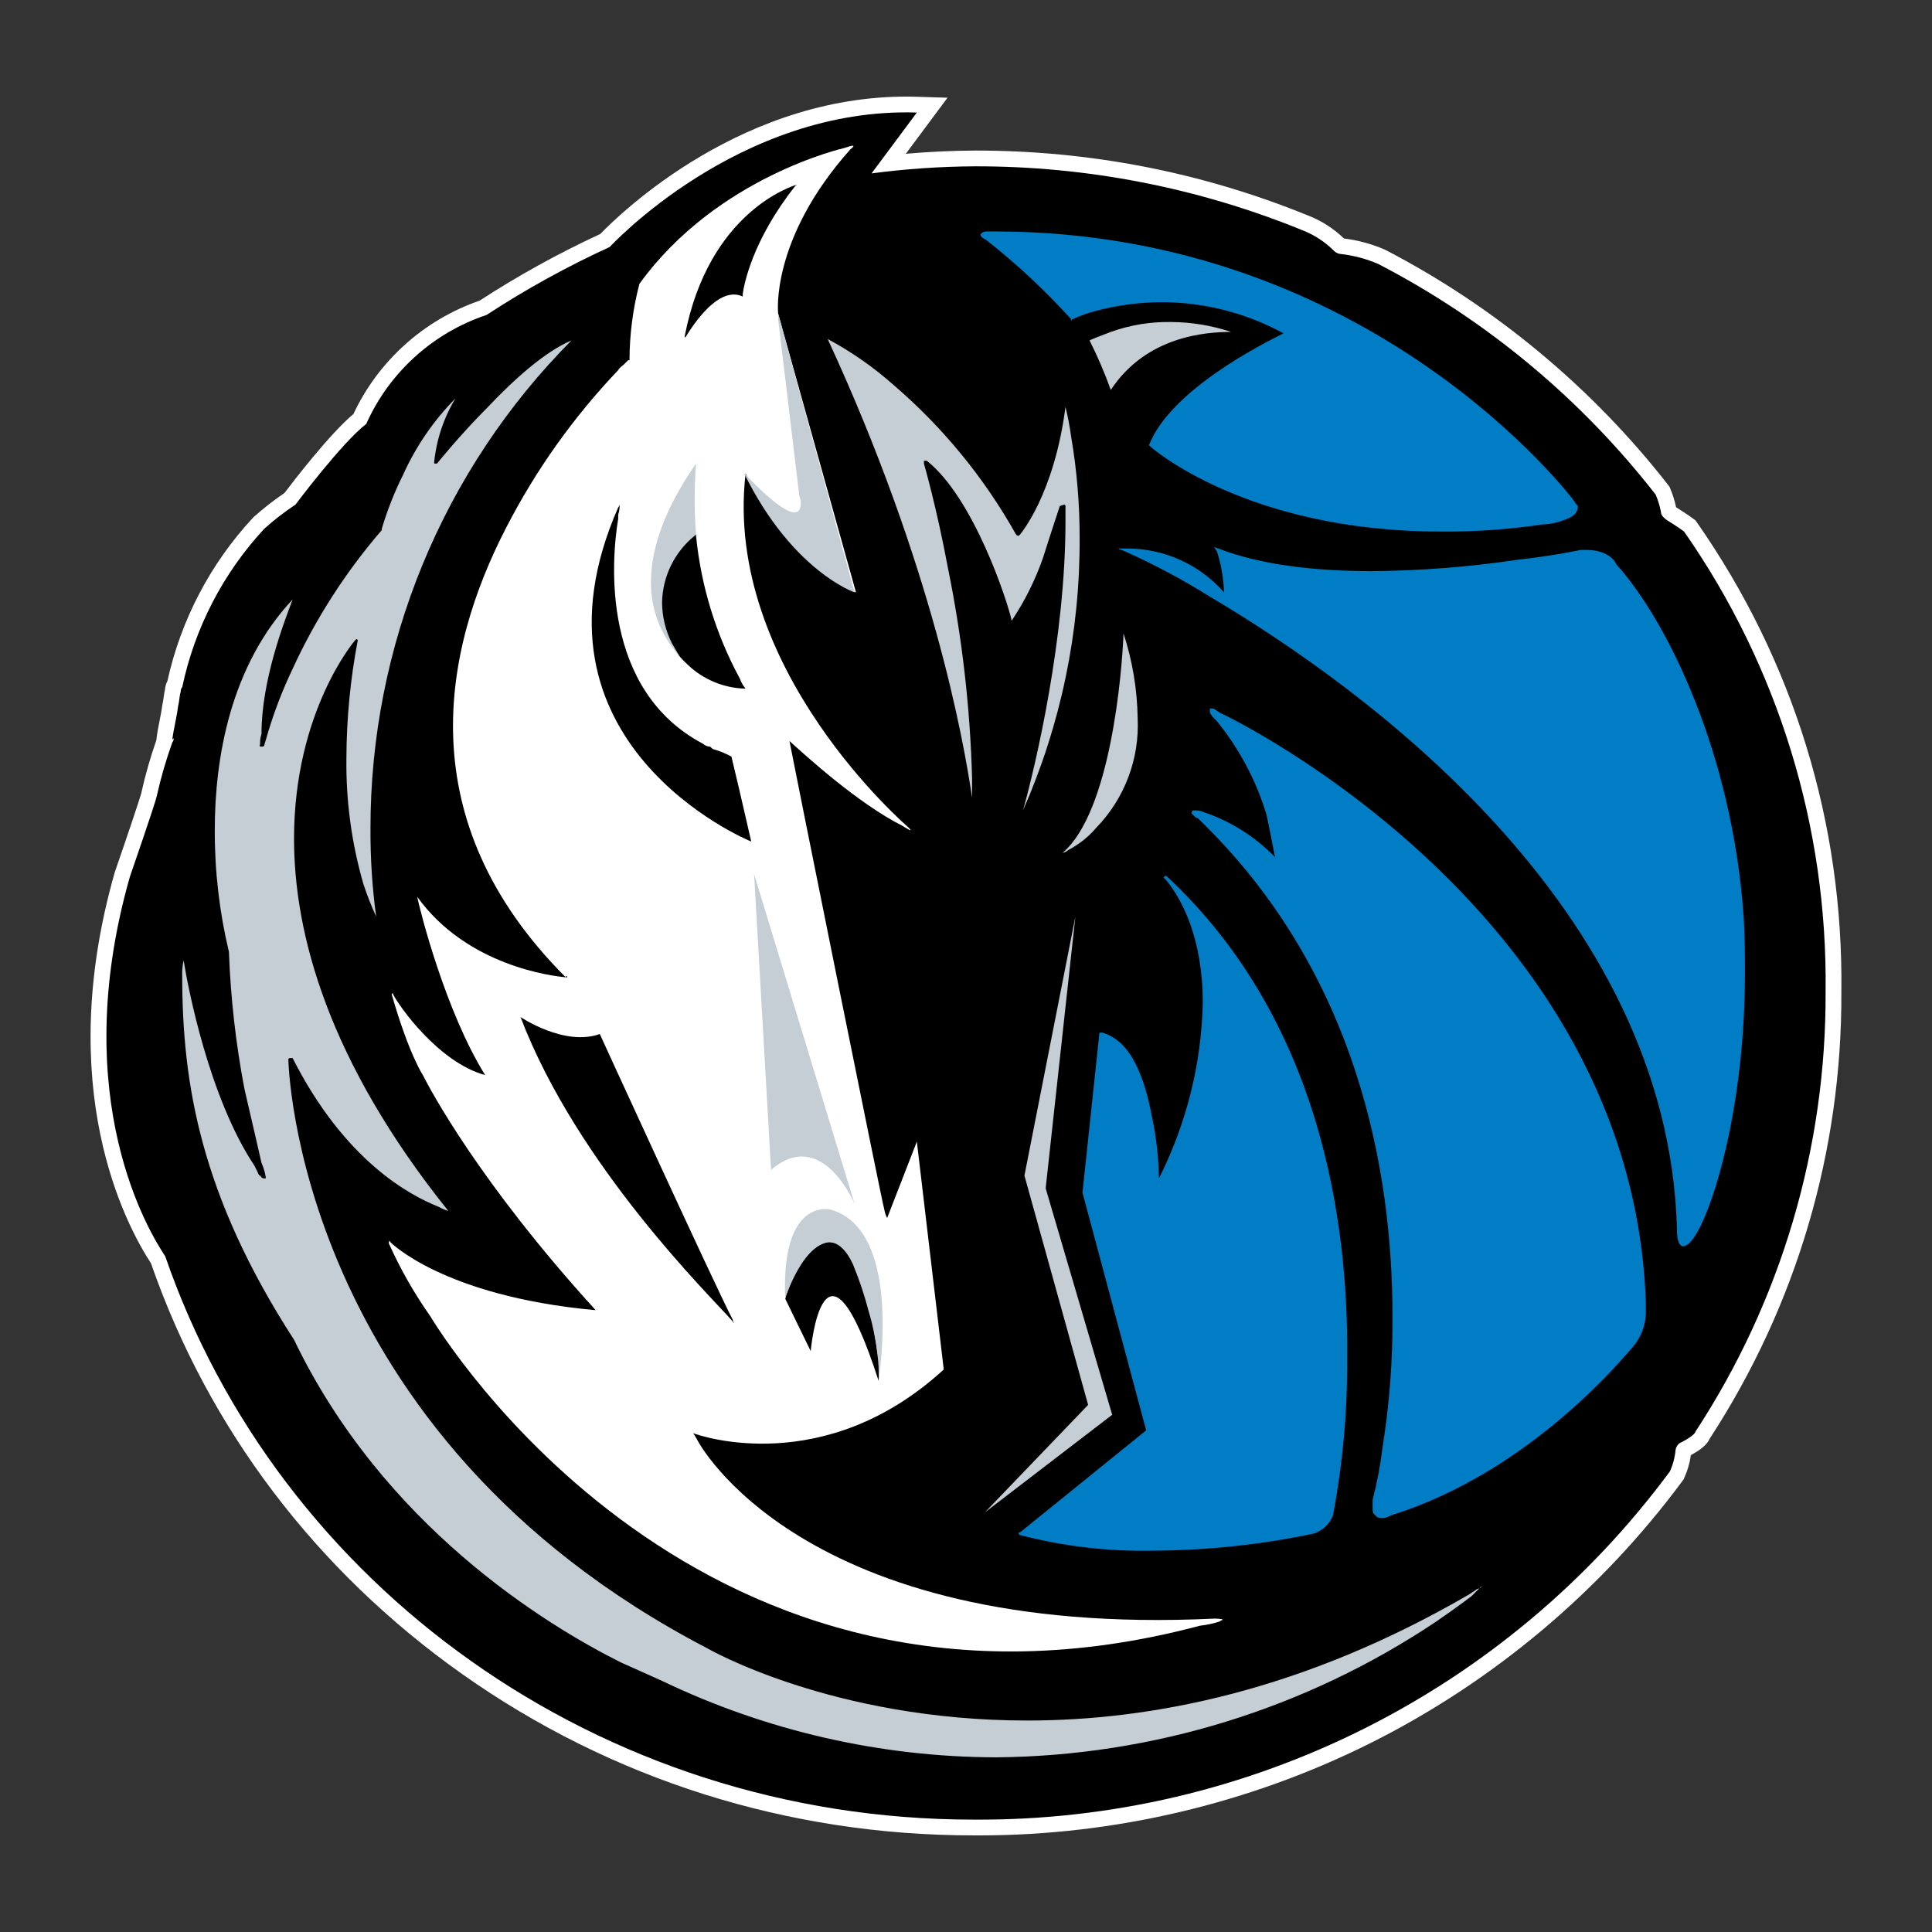 <?xml version="1.0" encoding="utf-8"?>
<!-- Generator: Adobe Illustrator 22.0.1, SVG Export Plug-In . SVG Version: 6.00 Build 0)  -->
<svg version="1.1" id="Layer_1" xmlns="http://www.w3.org/2000/svg" xmlns:xlink="http://www.w3.org/1999/xlink" x="0px" y="0px"
	 width="720px" height="720px" viewBox="0 0 720 720" style="enable-background:new 0 0 720 720;" xml:space="preserve">
<rect x="0" y="0" width="720" height="720" fill="#333333" stroke="none"/>
<style type="text/css">
	.st0{fill:#FFFFFF;}
	.st1{fill:#007DC5;}
	.st2{fill:#C4CED4;}
</style>
<g>
	<path class="st0" d="M632.415,194.718l-0.539-0.772l-0.754-0.566
		c-1.977-1.482-5.446-3.686-6.498-4.349c-0.5-2.37-1.222-4.694-2.155-6.928
		l-0.303-0.726l-0.483-0.621c-28.182-36.187-64.603-66.476-105.323-87.591
		l-0.373-0.177c-4.827-2.087-9.918-3.469-15.136-4.108
		c-3.899-3.772-8.444-6.671-13.521-8.624
		c-39.574-16.103-81.322-24.187-124.049-24.149
		c-8.551,0.048-17.156,0.452-25.712,1.203l15.545-20.889L341.871,36.065
		c-64.362-2.019-111.162,43.869-118.145,51.124
		c-15.528,7.172-30.655,15.529-44.994,24.857
		c-20.694,7.122-37.729,22.438-47.015,42.237
		c-8.769,7.351-22.343,25.004-25.707,29.447
		c-3.995,2.706-7.835,5.703-11.428,8.917l-0.39,0.384
		c-15.818,17.063-26.798,38.052-31.799,60.763c-0.504,0.948-0.806,1.99-0.885,3.066
		c-0.252,1.024-0.386,2.031-0.507,2.946c-0.109,0.82-0.212,1.595-0.378,2.262
		l-0.13,0.695c-0.237,1.896-0.601,3.715-0.986,5.641
		c-0.41,2.049-0.834,4.169-1.125,6.493l-0.125,0.998
		c-2.236,6.387-4.113,12.963-5.597,19.621c-0.438,1.872-5.339,16.397-9.826,29.357
		l-0.098,0.312c-22.859,80.257,3.984,131.001,13.528,145.602
		c21.409,61.61,61.482,114.518,115.925,153.045
		c55.616,39.357,121.523,60.161,190.553,60.161C363.49,683.997,364.229,684,364.975,684
		c50.361-0.001,100.717-11.878,145.761-34.401
		c45.712-22.855,85.931-56.66,116.31-97.759l0.366-0.495l0.255-0.559
		c1.243-2.723,2.071-5.593,2.467-8.508c3.858-2.086,6.084-4.01,7.024-6.134
		c32.386-49.702,49.351-107.313,49.065-166.551
		C686.999,306.74,668.392,246.268,632.415,194.718z"/>
	<path d="M627.597,198.081c-2.11-1.583-6.33-4.22-6.33-4.22
		c-0.862-0.525-1.585-1.248-2.11-2.11c-0.413-2.536-1.121-5.014-2.11-7.385
		c-27.864-35.778-63.134-65.11-103.392-85.984
		c-4.368-1.89-8.989-3.134-13.715-3.693c-0.978-0.02-1.915-0.395-2.638-1.055
		c-3.436-3.47-7.572-6.167-12.133-7.913
		c-38.691-15.754-80.08-23.816-121.855-23.738
		c-12.879,0.073-25.74,0.954-38.508,2.638l16.88-22.683
		c-66.467-2.11-114.47,50.114-114.47,50.114
		c-15.907,7.285-31.248,15.749-45.894,25.321
		c-19.976,6.661-36.241,21.396-44.839,40.618
		c-8.968,6.858-26.376,30.068-26.376,30.068c-4.079,2.706-7.957,5.703-11.605,8.968
		c-15.355,16.564-25.929,36.982-30.596,59.081c-0.405,0.421-0.599,1.002-0.528,1.583
		c-0.528,1.583-0.528,3.693-1.055,5.802c-0.528,4.22-1.583,7.913-2.11,12.133
		l0.528-0.528c0.027,0.575-0.161,1.139-0.528,1.583
		c-2.349,6.555-4.287,13.25-5.803,20.046
		c-0.528,2.638-10.023,30.068-10.023,30.068l0,0
		c-23.738,83.347,7.913,133.461,13.188,141.373
		c42.201,122.383,161.419,209.95,301.209,209.95
		c102.28,0.712,198.737-47.517,259.536-129.768
		c1.141-2.501,1.854-5.176,2.11-7.913c0.112-1.07,0.691-2.036,1.583-2.638
		c4.22-2.11,5.803-3.693,5.803-4.22c31.934-48.734,48.812-105.792,48.531-164.056
		C681.103,308.268,662.656,248.315,627.597,198.081z"/>
	<path class="st0" d="M452.463,603.21c-154.561,7.385-192.542-66.466-192.542-66.466
		c-0.478-0.908-1.006-1.789-1.582-2.638c2.637,1.055,49.059,16.881,93.37-23.738
		l-10.023-84.929l-11.078,28.486c-0.511-0.995-0.867-2.062-1.055-3.165
		c-0.527-1.055-34.288-168.804-35.343-174.607
		c5.275,4.748,25.32,23.211,42.201,31.651c0,0,4.748,3.165,2.11,0.527
		c0,0-69.104-59.081-60.664-131.878c17.935,35.871,41.146,44.311,41.146,44.311
		l-29.013-103.92c0,0-3.165-27.431,26.903-61.191c0,0,3.693-2.638-2.11-0.527
		c0,0-47.476,10.55-76.489,50.641c-2.437,9.299-3.678,18.872-3.692,28.486h-0.528
		l-1.582,1.582c-0.527,0.527-1.582,1.055-2.11,2.11
		c-16.615,17.429-30.649,37.147-41.674,58.554
		c-23.732,45.881-36.389,109.161,22.111,167.702
		c-4.505-0.391-36.727-4.056-55.344-30.021
		c1.055,5.275,10.55,42.728,25.321,66.466
		c-17.408-4.748-32.178-25.848-34.288-30.068c0-1.055-0.527,0-0.527,0
		c6.33,22.156,11.605,30.068,11.605,30.068
		c2.637,5.275,21.1,40.091,64.356,87.567h-0.527
		c-56.444-5.275-75.962-25.321-75.962-25.321c-0.527-1.055-0.527,0-0.527,0.528
		c4.234,9.433,9.356,18.441,15.298,26.903
		c4.22,6.858,100.755,165.111,286.967,115.525c2.509-0.272,4.984-0.803,7.385-1.582
		c0.274-0.301,0.65-0.489,1.055-0.528
		C456.155,603.21,452.463,603.21,452.463,603.21z M308.979,462.892
		c3.692,0,6.858,3.165,8.968,7.913c2.739,5.737,4.861,11.75,6.33,17.935
		c1.055,5.275,2.11,10.55,2.637,14.771c0.527,2.637,0.969,5.4,0.517,11.089
		c-20.573-63.829-25.31-11.089-25.31-11.089l-9.495-19.518
		C295.422,471.088,304.232,462.892,308.979,462.892z M296.847,68.841l-0.527,0.527
		c-15.826,20.045-18.99,36.398-19.518,40.091v1.055
		c-8.968-4.22-18.463,10.55-21.1,14.77c-0.527,1.055-0.527,0-0.527,0
		C264.141,78.863,295.264,69.368,296.847,68.841z M259.393,199.136v0.528
		c1.84,18.673,7.4,36.789,16.353,53.279c0.472,1.349,1.187,2.601,2.11,3.692
		c-8.142-0.178-15.907-3.429-21.743-9.088c-0.894-0.842-1.687-1.648-2.391-2.421
		C246.984,237.721,237.109,211.91,259.393,199.136z M230.38,189.113
		c0.527-0.527,0.527-1.582,0.527-0.527c0.009,1.078-0.169,2.149-0.527,3.165
		v1.583c-2.638,15.825-6.33,63.829,31.651,83.874
		c0.722,0.66,1.659,1.035,2.637,1.055c0.527,0.527,1.055,1.055,1.582,1.055
		c2.198,0.652,4.32,1.536,6.33,2.637l2.638,11.078l4.747,20.573
		C278.384,313.079,191.872,276.68,230.38,189.113z M210.862,363.72
		c0.007,0,0.014,0,0.022,0c0.285,0.006,0.512,0.242,0.505,0.527
		c0,0-0.204-0.014-0.527-0.042V363.72z M193.982,379.018
		c0,0,16.353,11.078,29.541,6.33c0,0,42.728,93.37,49.586,106.557
		c0,0,0,1.055,0.527,1.055c0,0,0,0.527-1.055-1.055
		C264.668,482.938,215.082,434.406,193.982,379.018z"/>
	<path class="st1" d="M502.049,506.148c0.136,19.642-1.631,39.252-5.275,58.554
		c-1.248,3.319-3.983,5.858-7.385,6.858c-19.606,4.109-39.577,6.23-59.609,6.33
		c-16.717,0.363-33.404-1.59-49.586-5.803c-0.007,0-0.014,0-0.022,0
		c-0.285-0.006-0.511-0.242-0.505-0.528c0-0.527,0-0.527,0.527-0.527l46.949-37.981
		l-23.738-88.622l6.33-59.609h1.055c11.078,3.165,15.825,17.408,18.463,31.123
		c1.646,7.63,2.53,15.405,2.637,23.211
		c10.259-20.312,15.846-42.661,16.353-65.411c0-24.266-7.913-37.981-12.133-43.784
		c-0.624-0.94-1.33-1.823-2.11-2.637c-0.527,0-0.527-0.528,0-0.528
		c0-0.527,0.527-0.527,1.055,0C491.498,379.545,502.576,453.924,502.049,506.148z
		 M399.184,118.954v0.528l0.527-0.528c2.889-1.319,5.89-2.379,8.968-3.165
		c7.922-2.077,16.076-3.141,24.265-3.165c15.855,0.01,31.454,4,45.366,11.605
		c-7.385,3.693-42.201,21.1-50.113,41.673l0.528,0.528
		c0,0,35.343,31.651,108.14,31.651c12.71,0.119,25.409-0.763,37.981-2.637
		c2.149-0.049,4.281-0.404,6.33-1.055c3.165-1.055,6.858-2.11,6.858-5.803
		c-0.62-0.629-1.152-1.339-1.582-2.11c0,0-74.907-100.227-215.753-100.227h-3.165
		c-0.827,0.016-1.602,0.403-2.11,1.055c0,1.055,1.055,1.583,2.11,2.11
		C378.895,98.354,389.482,108.236,399.184,118.954z M613.354,485.048
		c-5.275-145.593-155.089-217.862-158.781-219.445
		c-1.583-1.055-2.11-1.582-2.638-1.582h-1.055v1.055
		c0,1.055,0.527,1.055,1.055,2.11l1.582,1.583
		c8.36,10.294,14.632,22.12,18.463,34.816c1.582,7.385,2.638,13.188,3.165,15.826
		c-7.485-7.702-16.712-13.492-26.903-16.88c-0.837-0.343-1.733-0.522-2.638-0.527
		h-1.055c-0.287,0.284-0.472,0.655-0.527,1.055l1.583,1.582
		c0.4,0.056,0.771,0.241,1.055,0.527c59.609,57.499,72.269,131.878,72.269,185.157
		c0.136,16.427-1.099,32.837-3.692,49.059c-0.793,6.581-2.026,13.102-3.693,19.518
		v2.637c0,1.583,0,2.638,1.055,3.165c0.528,1.055,2.11,1.055,2.637,1.055
		c1.127-0.079,2.216-0.442,3.165-1.055c52.751-16.353,88.095-60.664,89.677-62.247
		c3.655-4.024,5.554-9.341,5.275-14.77V485.048z M649.752,341.037
		c-4.22-59.609-27.958-109.195-47.476-130.823c0-0.528-2.637-5.275-11.078-5.275
		h-2.11c0,0-9.495,2.11-23.738,3.693c-17.817,2.644-35.795,4.054-53.806,4.22
		c-20.573,0-41.146-2.11-57.499-8.44l-1.583-0.528l1.055,1.582
		c1.58,4.953,2.468,10.101,2.637,15.298c-9.061-10.34-22.123-16.294-35.871-16.353
		h-3.693l2.637,1.055c10.927,4.89,21.502,10.531,31.651,16.881
		c56.971,33.761,170.914,115.525,174.079,235.798c0,3.692,0.527,5.803,2.11,6.33
		c2.11,0,4.22-2.638,6.858-7.913c6.858-14.243,16.353-49.059,16.353-93.897
		C650.28,355.807,650.28,348.422,649.752,341.037z"/>
	<path class="st2" d="M362.258,297.253c-3.165-21.628-14.77-86.512-53.806-170.914
		c8.715,4.669,16.858,10.333,24.265,16.881
		c18.472,15.79,34.008,34.72,45.894,55.916c0.528,0.528,0.528,0.528,1.055,0.528
		l0.528-0.528c0,0,12.66-14.77,16.88-47.476
		c0.9,3.652,1.605,7.35,2.11,11.078c2.142,12.546,3.201,25.253,3.165,37.981
		c0.15,34.867-7.039,69.376-21.1,101.282
		c4.747-16.88,15.825-64.357,15.825-107.612v-5.803
		c0-0.007,0-0.015,0-0.022c-0.006-0.285-0.242-0.512-0.528-0.505
		l-1.582,0.528c0,0-3.165,9.495-6.33,19.518
		c-2.889,8.189-6.788,15.986-11.605,23.21
		c-1.583-7.385-14.243-45.894-31.651-59.609h-1.055v1.055
		c0,0,4.748,16.353,8.968,39.036c5.247,25.715,8.248,51.837,8.968,78.072V297.253z
		 M423.977,267.712c-0.157-10.755-1.935-21.426-5.275-31.651
		c-0.528,14.243-4.747,66.467-22.683,81.764c0.793-0.131,1.529-0.499,2.11-1.055
		c4.031-2.102,7.614-4.969,10.55-8.44
		C419.145,297.47,424.678,282.779,423.977,267.712z M458.793,123.702
		c-7.146-2.383-14.622-3.629-22.155-3.693c-7.723-0.163-15.41,1.088-22.683,3.693
		c-4.22,1.582-6.858,2.637-7.913,3.165c3.019,5.984,5.662,12.15,7.913,18.463
		C427.142,125.284,449.298,123.702,458.793,123.702z M327.431,514.599
		c0.527-4.22,8.44-56.444-17.936-63.829c0,0-18.463-4.747-16.88,33.233
		c0.274-1.077,1.794-4.899,2.163-5.709c4.903-10.76,9.775-14.901,14.19-15.392
		c3.692,0,6.858,3.693,8.968,8.44c2.328,5.664,4.267,11.48,5.803,17.408
		c1.507,4.995,2.566,10.115,3.165,15.298c0.484,3.318,0.661,6.673,0.527,10.023
		V514.599z M414.482,527.249l-24.793-84.402l11.078-101.282l-18.99,96.535l23.738,85.457
		l-38.508,40.091L414.482,527.249z M547.415,594.243
		c-61.719,35.871-118.163,46.948-164.584,46.948
		c-72.797,0-119.218-26.903-119.218-26.903
		c-154.034-80.182-156.144-219.445-156.144-219.445
		c-0.006-0.285,0.22-0.521,0.505-0.528c0.007-0,0.015-0,0.022,0h1.055
		c19.518,38.508,43.784,51.169,54.334,55.389c1.172,0.656,2.409,1.186,3.692,1.583
		c-44.839-55.916-57.499-103.392-57.499-138.736c0-47.476,22.683-73.852,22.683-73.852
		l0.527-0.528c0.285-0.006,0.522,0.221,0.528,0.506
		c0,0.007,0,0.014,0,0.022c-2.755,14.433-4.168,29.09-4.22,43.784
		c-0.212,15.876,1.921,31.696,6.33,46.948c1.357,4.129,2.942,8.179,4.748,12.133
		c-1.457-10.84-2.162-21.768-2.11-32.706
		c-0.076-68.182,26.857-133.618,74.907-181.992
		c-10.023,4.22-21.628,14.771-31.123,24.793
		c-10.55,10.55-18.99,21.1-18.99,21.1h-0.528c-0.527,0-0.527,0-0.527-0.528
		c0.853-8.4,3.556-16.506,7.913-23.738c-8.146,8.26-14.756,17.907-19.518,28.485
		c-3.209,6.442-5.857,13.148-7.913,20.046v0.527
		c-13.449,15.587-24.637,32.99-33.233,51.696
		c-3.823,7.997-6.998,16.288-9.495,24.793c-0.527,2.11-1.055,3.165-1.055,3.692
		c0,0,0,0.528-1.055,0.528c-1.055,0-0.528-0.528-0.528-1.055v-0.527
		c0.027-1.075,0.205-2.14,0.528-3.165c0-20.045,8.44-41.674,11.605-50.114
		c-23.21,24.793-29.013,59.081-29.013,85.984
		c-0.05,15.278,1.721,30.507,5.275,45.366c0.629,17.179,2.569,34.285,5.803,51.169
		c3.692,15.825,6.33,27.431,6.33,27.431c0.741,1.687,1.272,3.459,1.583,5.275
		v0.527h-0.528c-1.055,0-1.055-0.527-1.583-1.055c-0.528,0-0.528-0.528-1.055-1.583
		l-1.055-2.11c-16.88-25.321-24.793-66.466-26.376-76.489
		c-0.437,1.902-0.614,3.854-0.528,5.803c0,40.091,6.858,81.765,41.673,135.571
		c33.233,69.104,93.37,106.03,121.855,120.273
		c9.495,4.22,15.298,6.858,15.298,6.858c38.86,18.644,81.392,28.376,124.493,28.486
		c58.457-0.496,115.49-18.101,164.056-50.641
		c8.44-5.803,13.188-9.495,13.188-9.495l2.855-2.855
		c-0.268,0.125-0.543,0.217-0.745,0.217L547.415,594.243z M318.475,448.649
		l-37.453-122.91l6.33,110.25C306.342,419.636,318.475,448.649,318.475,448.649z
		 M551.325,591.916c0.432-0.202,0.838-0.512,0.838-0.838L551.325,591.916z
		 M318.475,220.764l-28.486-103.92v2.11l7.913,65.939
		c0.361,0.832,0.54,1.731,0.528,2.638c0,3.692-2.11,8.44-20.045-10.023
		c-0.528-1.055-1.055-1.055-1.055-1.055
		C295.264,212.851,318.475,220.764,318.475,220.764z M250.426,239.755
		c-2.403-4.743-3.668-9.981-3.693-15.298c0.201-9.646,4.639-18.715,12.133-24.793
		l0.527-0.528c-0.685-8.778-0.685-17.597,0-26.376
		c-9.391,13.565-29.073,46.218-6.028,71.939
		C253.195,244.458,251.232,241.205,250.426,239.755z"/>
</g>
</svg>
